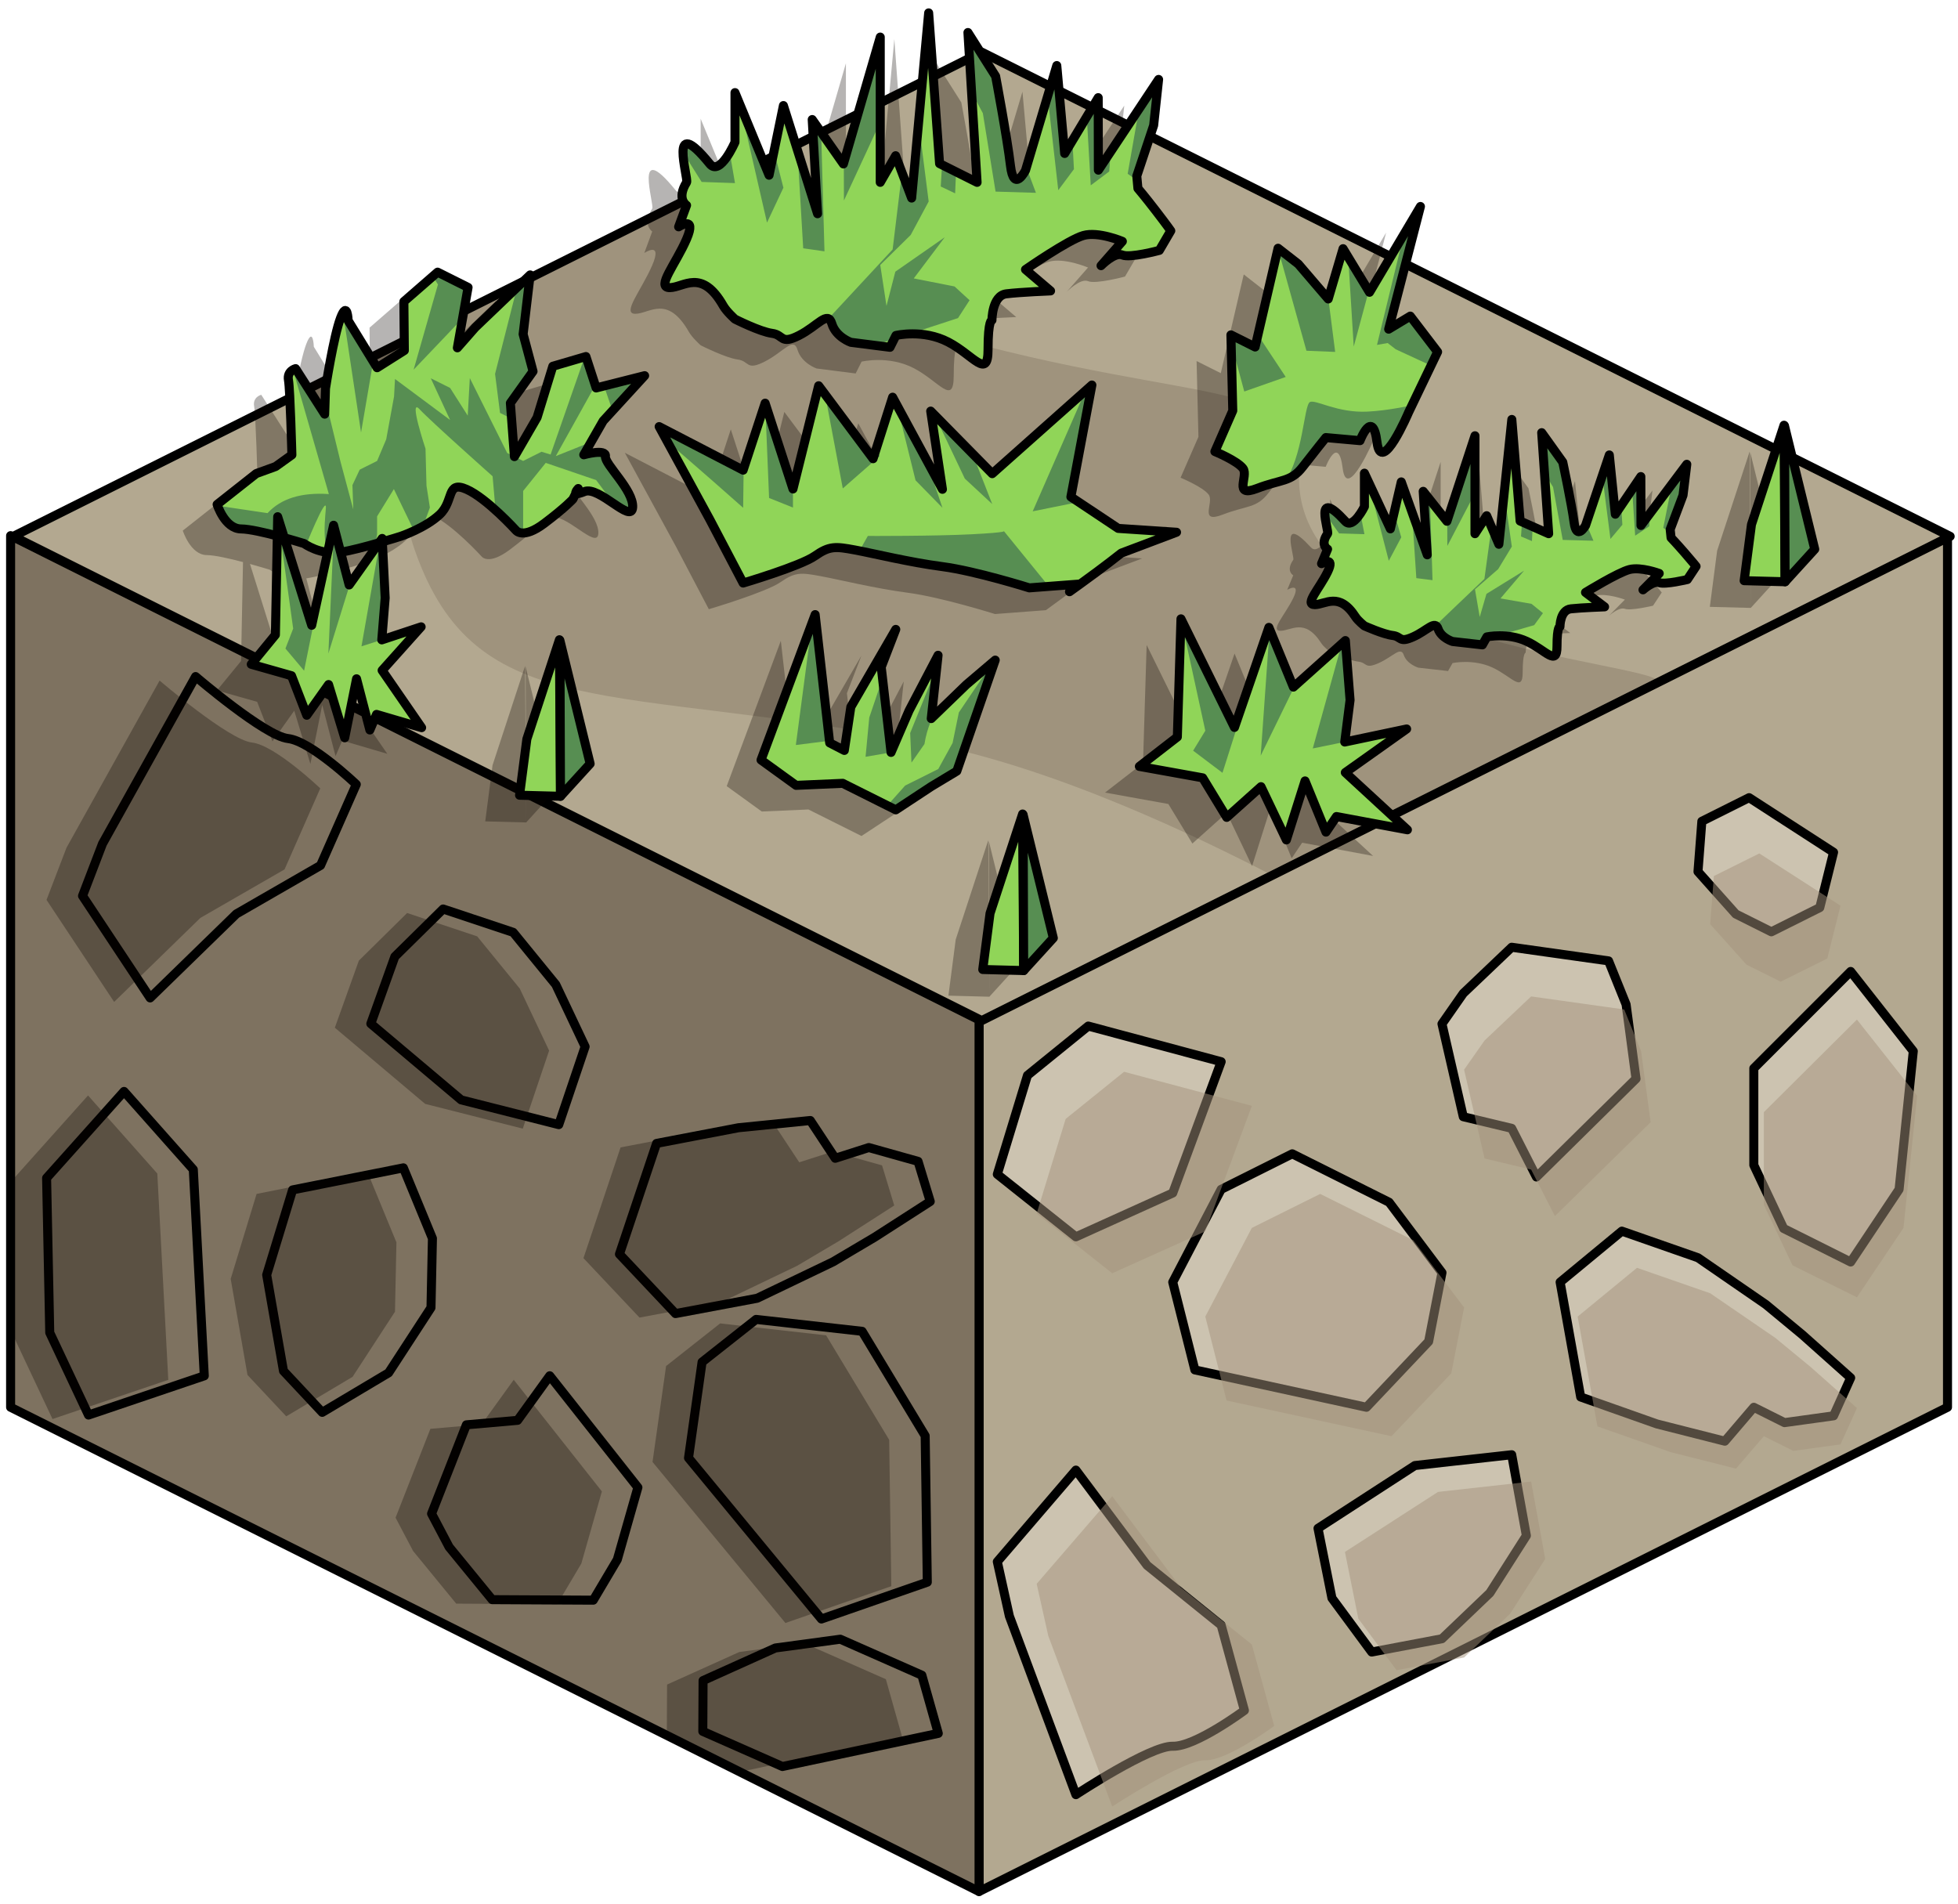 <?xml version="1.0" encoding="UTF-8" standalone="no"?><!DOCTYPE svg PUBLIC "-//W3C//DTD SVG 1.1//EN" "http://www.w3.org/Graphics/SVG/1.1/DTD/svg11.dtd"><svg width="100%" height="100%" viewBox="0 0 217 211" version="1.1" xmlns="http://www.w3.org/2000/svg" xmlns:xlink="http://www.w3.org/1999/xlink" xml:space="preserve" xmlns:serif="http://www.serif.com/" style="fill-rule:evenodd;clip-rule:evenodd;stroke-linecap:round;stroke-linejoin:round;stroke-miterlimit:1.5;"><g id="Dirt_Block13"><g><path d="M215.837,59.362l0,96.599l-107.331,53.665l0,-96.598l107.331,-53.666Z" style="fill:#b3a890;stroke:#000;stroke-width:1px;"/><path d="M205.104,107.662l6.94,8.836l-1.573,15.313l-5.367,8.05l-7.424,-3.712l-3.309,-7.021l0,-10.733l10.733,-10.733" style="fill:#ccc3b0;stroke:#000;stroke-width:1px;"/><path d="M193.849,88.401l9.359,6.054l-1.526,6.129l-5.367,2.683l-3.942,-1.971l-4.19,-4.696l0.429,-5.581l5.237,-2.618Z" style="fill:#ccc3b0;stroke:#000;stroke-width:1px;"/><path d="M162.172,110.088l5.366,-5.11l10.733,1.512l1.945,4.827l1.1,8.238l-11.034,10.884l-2.744,-5.39l-5.366,-1.288l-2.362,-10.291l2.362,-3.382" style="fill:#ccc3b0;stroke:#000;stroke-width:1px;"/><path d="M179.745,136.441l-6.84,5.652l2.278,12.729l8.455,2.989l7.519,1.909l3.214,-3.759l3.402,1.701l5.435,-0.753l1.896,-4.211l-5.366,-4.787l-4.042,-3.346l-7.513,-5.175l-8.438,-2.949Z" style="fill:#ccc3b0;stroke:#000;stroke-width:1px;"/><path d="M143.216,127.872l-7.877,3.939l-5.367,10.282l2.452,9.727l19.014,4.141l6.893,-7.287l1.479,-7.632l-5.86,-7.803l-10.734,-5.367Z" style="fill:#ccc3b0;stroke:#000;stroke-width:1px;"/><path d="M119.239,162.924l-8.709,10.148l1.337,6.036l7.372,19.785c0,0 8.247,-5.443 10.733,-5.366c2.486,0.076 7.943,-3.972 7.943,-3.972l-2.576,-9.445l-8.208,-6.629l-7.892,-10.557Z" style="fill:#ccc3b0;stroke:#000;stroke-width:1px;"/><path d="M167.538,161.22l-10.733,1.199l-10.733,6.958l1.544,7.735l4.409,5.975l7.785,-1.475l5.306,-5.071l4.047,-6.352l-1.625,-8.969" style="fill:#ccc3b0;stroke:#000;stroke-width:1px;"/><path d="M110.53,130.14l8.709,6.93l10.733,-4.854l5.367,-14.553l-14.73,-3.95l-6.736,5.465l-3.343,10.962" style="fill:#ccc3b0;stroke:#000;stroke-width:1px;"/><path d="M123.263,165.824l-8.371,9.702l1.286,5.769l7.085,18.915c0,0 7.928,-5.204 10.317,-5.13c2.39,0.073 7.635,-3.797 7.635,-3.797l-2.476,-9.029l-7.889,-6.338l-7.587,-10.092Zm46.427,-1.629l-10.317,1.146l-10.317,6.652l1.484,7.395l4.238,5.711l7.483,-1.409l5.101,-4.848l3.889,-6.072l-1.561,-8.575Zm11.734,-23.688l-6.576,5.403l2.19,12.169l8.127,2.857l7.228,1.825l3.089,-3.594l3.27,1.626l5.225,-0.719l1.822,-4.026l-5.158,-4.576l-3.885,-3.198l-7.221,-4.948l-8.111,-2.819Zm-35.113,-8.191l-7.572,3.765l-5.159,9.829l2.357,9.299l18.277,3.958l6.626,-6.966l1.421,-7.295l-5.633,-7.46l-10.317,-5.13Zm59.488,-19.321l6.672,8.447l-1.513,14.639l-5.159,7.695l-7.136,-3.548l-3.181,-6.712l0,-10.261l10.317,-10.26Zm-90.907,21.488l3.213,-10.479l6.475,-5.224l14.159,3.776l-5.159,13.913l-10.317,4.64l-8.371,-6.626Zm49.639,-19.169l5.159,-4.885l10.317,1.446l1.869,4.614l1.058,7.876l-10.606,10.404l-2.638,-5.152l-5.159,-1.231l-2.27,-9.838l2.27,-3.234Zm30.45,-20.732l8.996,5.787l-1.467,5.86l-5.158,2.565l-3.79,-1.885l-4.027,-4.489l0.412,-5.335l5.034,-2.503Z" style="fill:#a4937d;fill-opacity:0.5;"/></g><path d="M1.175,59.362l107.331,53.666l0,96.598l-107.331,-53.665l0,-96.599" style="fill:#7e7260;"/><clipPath id="_clip1"><path d="M1.175,59.362l107.331,53.666l0,96.598l-107.331,-53.665l0,-96.599"/></clipPath><g clip-path="url(#_clip1)"><path d="M91.036,179.425l11.734,-4.08l-0.235,-16.221l-6.989,-11.581l-11.749,-1.32l-5.987,4.726l-1.503,10.627l14.729,17.849" style="fill:#7e7260;stroke:#000;stroke-width:1px;"/><path d="M86.714,195.773l17.273,-3.671l-1.819,-6.448l-9.042,-3.989l-7.196,0.973l-8.01,3.61l-0.029,5.632l8.823,3.893Z" style="fill:#7e7260;stroke:#000;stroke-width:1px;"/><path d="M49.773,171.445l4.778,5.837l11.198,0.057l2.666,-4.498l2.281,-7.997l-9.77,-12.374l-3.564,4.939l-5.674,0.498l-3.859,9.848l1.944,3.69" style="fill:#7e7260;stroke:#000;stroke-width:1px;"/><path d="M74.863,145.578l-6.211,-6.587l4.115,-12.273l9.073,-1.736l7.964,-0.802l2.763,4.188l3.721,-1.191l5.457,1.532l1.352,4.444l-6.164,3.963l-4.606,2.727l-8.414,4.037l-9.05,1.698Z" style="fill:#7e7260;stroke:#000;stroke-width:1px;"/><path d="M35.712,156.523l-4.294,-4.586l-1.862,-10.647l2.871,-9.418l12.278,-2.445l3.22,7.814l-0.16,7.686l-4.698,7.216l-7.355,4.38Z" style="fill:#7e7260;stroke:#000;stroke-width:1px;"/><path d="M16.639,110.594l-7.494,-11.309l2.215,-5.782l10.317,-18.523c0,0 7.679,6.584 10.234,6.868c2.556,0.284 7.574,5.082 7.574,5.082l-3.96,8.979l-9.329,5.376l-9.557,9.309Z" style="fill:#7e7260;stroke:#000;stroke-width:1px;"/><path d="M61.928,124.637l-10.819,-2.741l-10.011,-8.444l2.663,-7.435l5.35,-5.277l7.762,2.587l4.722,5.789l3.252,6.875l-2.919,8.646" style="fill:#7e7260;stroke:#000;stroke-width:1px;"/><path d="M5.165,130.552l8.581,-9.593l7.678,8.654l1.217,22.864l-12.832,4.345l-4.296,-9.13l-0.348,-17.14" style="fill:#7e7260;stroke:#000;stroke-width:1px;"/><path d="M82.724,196.216l17.273,-3.67l-1.819,-6.448l-9.042,-3.989l-7.196,0.973l-8.01,3.609l-0.029,5.633l8.823,3.892Zm4.322,-16.347l-14.729,-17.849l1.503,-10.628l5.987,-4.725l11.749,1.32l6.989,11.581l0.236,16.221l-11.735,4.08Zm-41.263,-7.98l-1.944,-3.691l3.859,-9.847l5.674,-0.498l3.564,-4.94l9.77,12.374l-2.281,7.998l-2.666,4.498l-11.198,-0.058l-4.778,-5.836Zm-44.608,-40.894l8.581,-9.593l7.678,8.655l1.217,22.864l-12.832,4.344l-4.296,-9.129l-0.348,-17.141Zm30.547,25.971l-4.294,-4.586l-1.862,-10.647l2.871,-9.418l12.278,-2.445l3.22,7.815l-0.16,7.685l-4.698,7.216l-7.355,4.38Zm39.151,-10.945l-6.21,-6.586l4.114,-12.274l9.073,-1.736l7.964,-0.801l2.764,4.188l3.72,-1.192l5.457,1.532l1.352,4.444l-6.164,3.963l-4.606,2.728l-8.414,4.036l-9.05,1.698Zm-12.935,-20.94l-10.818,-2.742l-10.012,-8.443l2.663,-7.436l5.35,-5.277l7.762,2.587l4.722,5.79l3.252,6.875l-2.919,8.646Zm-45.289,-14.043l-7.494,-11.309l2.215,-5.782l10.317,-18.524c0,0 7.679,6.584 10.234,6.868c2.556,0.284 7.574,5.082 7.574,5.082l-3.96,8.98l-9.329,5.375l-9.557,9.31Z" style="fill:#0a0500;fill-opacity:0.3;"/></g><path d="M1.175,59.362l107.331,53.666l0,96.598l-107.331,-53.665l0,-96.599" style="fill:none;stroke:#000;stroke-width:1px;"/><path d="M216.132,59.442l-107.331,-53.665l-107.331,53.665l107.331,53.666l107.331,-53.666Z" style="fill:#9f937d;"/><clipPath id="_clip2"><path d="M216.132,59.442l-107.331,-53.665l-107.331,53.665l107.331,53.666l107.331,-53.666Z"/></clipPath><g clip-path="url(#_clip2)"><path d="M-10.558,26.553c0,0 25.752,7.572 44.227,16.79c10.717,5.347 10.436,12.284 12.301,17.627c6.806,19.49 22.136,14.676 56.519,21.33c14.621,2.83 30.458,10.551 38.511,14.708c16.652,8.596 35.774,8.946 35.774,8.946l-153.846,33.017l-67.965,-77.833l34.479,-34.585Z" style="fill:#b3a890;"/><path d="M183.933,75.542c-1.62,-2.35 -41.14,-4.125 -39.943,-23.447c0.693,-11.186 -13.275,-6.448 -46.624,-17.141c-3.267,-1.047 -10.017,-7.712 -20.764,-13.078c-26.494,-13.227 -64.207,-12.397 -64.207,-12.397l153.225,-35.789l73.087,90.565l-54.774,11.287Z" style="fill:#b3a890;"/></g><path d="M216.132,59.442l-107.331,-53.665l-107.331,53.665l107.331,53.666l107.331,-53.666Z" style="fill:none;stroke:#000;stroke-width:1px;"/><g><path d="M112.933,106.856l-3.284,3.605l-0.063,-17.267l3.347,13.662Zm-3.405,-13.743l-3.608,11.009l-0.809,6.221l4.538,0.118l-0.121,-17.348Zm31.302,-3.667l-2.066,6.538l-2.815,-5.901l-3.8,3.402l-2.664,-4.383l-7.016,-1.265l4.209,-3.262l0.401,-13.092l5.93,12.033l3.813,-11.087l2.719,6.617l5.758,-5.156l0.521,6.595l-0.591,4.647l6.86,-1.444l-6.797,4.827l6.883,6.345l-7.861,-1.467l-1.164,1.725l-2.32,-5.672Zm-54.292,-18.433l-5.998,16.111l3.886,2.813l5.169,-0.226l5.88,2.94l3.93,-2.587l2.832,-1.705l4.257,-12.303l-3.198,2.719l-3.891,3.763l0.755,-7.017l-3.215,6.135l-1.996,4.629l-1.088,-9.457l1.611,-4.175l-4.98,8.591l-0.72,4.822l-1.624,-0.837l-1.61,-14.216Zm-24.939,16.53l-3.285,3.605l-0.062,-17.268l3.347,13.663Zm-3.405,-13.744l-3.608,11.009l-0.809,6.222l4.537,0.118l-0.12,-17.349Zm1.825,-16.239c0.064,0.088 0.31,0.08 0.944,-0.179c1.641,-0.671 5.24,3.648 5.349,1.74c0.109,-1.909 -3.129,-4.77 -3.017,-5.65c0.113,-0.88 -2.401,-0.171 -2.401,-0.171l2.149,-3.749l4.595,-5.018l-5.372,1.36l-1.134,-3.479l-3.671,1.077l-1.742,5.676l-2.511,4.337l-0.448,-5.935l2.512,-3.516l-1.099,-4.118l0.777,-6.569l-6.087,5.826l-1.978,2.252l1.185,-6.695l-3.375,-1.687l-3.739,3.254l0.052,5.427l-3.02,1.908l-3.208,-5.223c0,0 -0.07,-2.31 -0.839,-0.301c-0.768,2.009 -1.672,7.835 -1.672,7.835l-0.089,2.835l-3.226,-5.045c0,0 -0.975,0.242 -0.789,1.276c0.186,1.034 0.379,8.282 0.379,8.282l-1.8,1.29l-2.149,0.782l-4.337,3.423c0,0 0.849,2.702 2.663,2.714c0.876,0.006 2.531,0.384 4.01,0.773l-0.214,10.964l-2.675,3.262l4.46,1.266l1.693,4.383l2.415,-3.402l1.789,5.901l1.313,-6.539l1.475,5.673l0.74,-1.726l4.996,1.468l-4.375,-6.345l4.321,-4.828l-4.36,1.445l0.375,-4.647l-0.312,-6.216c1.164,-0.339 2.034,-0.616 2.034,-0.616c0,0 2.712,-0.904 4.319,-2.411c1.607,-1.507 0.717,-3.79 2.97,-2.799c2.254,0.991 5.491,4.56 5.491,4.56c0,0 0.759,1.008 3.13,-0.778c2.372,-1.786 3.175,-2.69 3.175,-2.69l0.328,-0.657c-0.1,-0.139 0.261,-0.521 0.261,-0.521l-0.261,0.521Zm99.644,-6.367l-3.107,9.476l-2.63,-3.318l0.45,7.036l-2.881,-8.08l-1.208,5.203l-2.875,-6.17l0,3.704c0,0 -1.254,2.571 -2.126,1.62c-3.613,-3.938 -1.756,1.093 -1.958,1.381c-0.87,1.237 0,1.714 0,1.714l-0.668,1.608c0,0 1.569,-0.935 0.668,0.918c-0.901,1.852 -2.607,3.63 -1.421,3.625c1.185,-0.005 2.695,-1.475 4.521,1.364c0.276,0.429 0.984,0.988 0.984,0.988c0,0 2.106,0.944 3.122,1.062c1.017,0.117 0.687,0.87 2.277,0.157c1.591,-0.714 2.425,-1.892 2.768,-0.882c0.344,1.01 1.607,1.396 1.607,1.396l3.299,0.372l0.499,-0.884c0,0 2.291,-0.488 4.413,0.493c2.121,0.98 3.357,2.833 3.357,0.559c0,-2.273 0.33,-2.192 0.33,-2.192c0,0 -0.002,-1.84 1.212,-1.971c1.214,-0.13 3.731,-0.218 3.731,-0.218l-2.113,-1.596c0,0 3.607,-2.223 4.88,-2.543c1.274,-0.32 3.288,0.438 3.288,0.438l-1.798,1.815c0,0 1.151,-1.041 1.798,-0.796c0.647,0.244 3.118,-0.345 3.118,-0.345l0.966,-1.464c0,0 -0.3,-0.389 -1.251,-1.483c-0.95,-1.095 -1.52,-1.684 -1.52,-1.684l-0.095,-0.926l1.421,-3.782l0.417,-3.433l-5.079,6.778l-0.014,-5.416l-2.828,4.169l-0.666,-6.567l-2.637,7.83c0,0 -0.99,1.74 -1.267,-0.351c-0.277,-2.091 -1.252,-6.68 -1.252,-6.68l-2.337,-3.267l0.773,11.194l-3.164,-1.401l-0.92,-11.26l-1.436,13.834l-1.351,-3.163l-1.297,1.99l0,-10.852Zm-131.959,11.307c1.234,0.341 2.191,0.639 2.191,0.639c0,0 1.081,0.794 2.611,0.984l-1.765,8.074l-3.037,-9.697Zm78.46,-7.107l-6.821,-6.933l1.3,8.667l-5.521,-10.208l-2.166,6.818l-6.032,-8.085l-2.845,11.437l-3.086,-9.506l-2.436,7.421l-9.309,-4.825l5.657,10.375l3.652,6.962c0,0 6.342,-1.878 7.955,-3.004c1.613,-1.126 2.271,-1.062 4.428,-0.661c2.157,0.401 6.031,1.364 9.703,1.846c3.672,0.481 9.628,2.353 9.628,2.353l5.645,-0.428c2.677,-1.925 4.553,-3.424 4.553,-3.424l6.119,-2.311l-6.465,-0.427l-5.243,-3.492l2.327,-12.397l-11.043,9.822Zm-71.271,12.335l-0.947,-3.627c1.148,-0.185 2.861,-0.642 4.263,-1.045l-3.316,4.672Zm159.021,-17.705l-3.608,11.009l-0.81,6.222l4.538,0.118l-0.12,-17.349Zm3.405,13.744l-3.285,3.605l-0.062,-17.268l3.347,13.663Zm-44.825,-25.833l-2.396,1.445l3.522,-13.596l-5.644,9.508l-2.932,-4.831l-1.644,5.572l-3.317,-3.872l-2.242,-1.748l-2.543,10.943l-2.683,-1.343l0.205,8.402l-1.98,4.529c0,0 2.464,1.013 3.112,1.868c0.648,0.854 -1.151,3.263 1.558,2.221c2.709,-1.042 3.738,-0.682 5.063,-2.391c1.324,-1.71 2.564,-3.245 2.564,-3.245l3.787,0.34c0,0 1.409,-3.655 1.883,0.169c0.474,3.823 3.505,-3.318 3.505,-3.318l3.21,-6.687l-3.028,-3.966Zm-58.742,-30.923l-4.084,14.058l-3.456,-4.922l0.592,10.437l-3.785,-11.987l-1.589,7.719l-3.778,-9.153l0,5.495c0,0 -1.647,3.814 -2.793,2.403c-4.748,-5.841 -2.307,1.622 -2.574,2.05c-1.143,1.834 0,2.542 0,2.542l-0.878,2.385c0,0 2.063,-1.386 0.878,1.362c-1.184,2.747 -3.425,5.385 -1.867,5.377c1.558,-0.007 3.542,-2.188 5.941,2.024c0.363,0.637 1.293,1.466 1.293,1.466c0,0 2.767,1.401 4.103,1.575c1.336,0.174 0.903,1.291 2.993,0.233c2.09,-1.058 3.186,-2.807 3.637,-1.308c0.452,1.499 2.112,2.071 2.112,2.071l4.335,0.552l0.656,-1.312c0,0 3.01,-0.723 5.798,0.732c2.788,1.454 4.412,4.202 4.412,0.83c0,-3.373 0.434,-3.253 0.434,-3.253c0,0 -0.003,-2.73 1.592,-2.924c1.596,-0.193 4.903,-0.324 4.903,-0.324l-2.776,-2.367c0,0 4.739,-3.297 6.413,-3.772c1.674,-0.475 4.321,0.649 4.321,0.649l-2.363,2.692c0,0 1.512,-1.543 2.363,-1.181c0.85,0.363 4.097,-0.511 4.097,-0.511l1.269,-2.172c0,0 -0.394,-0.576 -1.643,-2.2c-1.249,-1.623 -1.999,-2.498 -1.999,-2.498l-0.125,-1.374l1.869,-5.61l0.548,-5.093l-6.675,10.055l-0.018,-8.035l-3.717,6.185l-0.874,-9.742l-3.466,11.616c0,0 -1.301,2.581 -1.666,-0.521c-0.364,-3.101 -1.645,-9.91 -1.645,-9.91l-3.07,-4.847l1.015,16.608l-4.158,-2.079l-1.209,-16.704l-1.887,20.522l-1.775,-4.693l-1.704,2.954l0,-16.1Z" style="fill:#0a0500;fill-opacity:0.3;"/><g id="GrassBlank02"><path d="M144.634,86.546l-2.066,6.539l-2.815,-5.901l-3.8,3.402l-2.664,-4.383l-7.016,-1.266l4.209,-3.262l0.401,-13.091l5.93,12.032l3.813,-11.087l2.719,6.618l5.758,-5.157l0.521,6.596l-0.591,4.647l6.86,-1.445l-6.797,4.828l6.883,6.345l-7.861,-1.468l-1.164,1.726l-2.32,-5.673" style="fill:#578e52;"/><clipPath id="_clip3"><path d="M144.634,86.546l-2.066,6.539l-2.815,-5.901l-3.8,3.402l-2.664,-4.383l-7.016,-1.266l4.209,-3.262l0.401,-13.091l5.93,12.032l3.813,-11.087l2.719,6.618l5.758,-5.157l0.521,6.596l-0.591,4.647l6.86,-1.445l-6.797,4.828l6.883,6.345l-7.861,-1.468l-1.164,1.726l-2.32,-5.673"/></clipPath><g clip-path="url(#_clip3)"><path d="M130.883,68.584l2.699,12.399l-1.35,2.21l3.253,2.455l1.521,-4.788l-2.062,-7.098l4.549,-5.153l1.333,-0.518l-1.105,15.654l3.789,-7.761l1.429,-5.437l3.991,0l-3.438,12.4l5.543,-1.13l4.051,-5.412l3.386,1.693l-2.728,3.069l0.375,14.207l-8.38,-2.553l-2.984,3.509l-2.794,-1.9l-0.959,-2.23l-8.458,-1.138l-7.506,-6.293l4.308,-12.749l1.537,-3.436" style="fill:#90d558;"/></g><path d="M144.634,86.546l-2.066,6.539l-2.815,-5.901l-3.8,3.402l-2.664,-4.383l-7.016,-1.266l4.209,-3.262l0.401,-13.091l5.93,12.032l3.813,-11.087l2.719,6.618l5.758,-5.157l0.521,6.596l-0.591,4.647l6.86,-1.445l-6.797,4.828l6.883,6.345l-7.861,-1.468l-1.164,1.726l-2.32,-5.673" style="fill:none;stroke:#000;stroke-width:1px;"/><path d="M156.298,35.034l-2.396,1.446l3.522,-13.597l-5.644,9.509l-2.932,-4.832l-1.644,5.573l-3.317,-3.873l-2.242,-1.748l-2.543,10.944l-2.683,-1.343l0.205,8.401l-1.98,4.529c0,0 2.464,1.014 3.112,1.868c0.648,0.855 -1.151,3.263 1.558,2.221c2.709,-1.041 3.738,-0.681 5.063,-2.391c1.324,-1.709 2.564,-3.245 2.564,-3.245l3.787,0.34c0,0 1.408,-3.654 1.883,0.169c0.474,3.823 3.505,-3.317 3.505,-3.317l3.21,-6.688l-3.028,-3.966Z" style="fill:#578e52;"/><clipPath id="_clip4"><path d="M156.298,35.034l-2.396,1.446l3.522,-13.597l-5.644,9.509l-2.932,-4.832l-1.644,5.573l-3.317,-3.873l-2.242,-1.748l-2.543,10.944l-2.683,-1.343l0.205,8.401l-1.98,4.529c0,0 2.464,1.014 3.112,1.868c0.648,0.855 -1.151,3.263 1.558,2.221c2.709,-1.041 3.738,-0.681 5.063,-2.391c1.324,-1.709 2.564,-3.245 2.564,-3.245l3.787,0.34c0,0 1.408,-3.654 1.883,0.169c0.474,3.823 3.505,-3.317 3.505,-3.317l3.21,-6.688l-3.028,-3.966Z"/></clipPath><g clip-path="url(#_clip4)"><path d="M135.586,34.836l2.315,8.553l4.592,-1.613l-4.449,-6.719l3.344,-8.384l3.401,12.198l3.185,0.13l-0.768,-5.994l2.002,-7.891l0.822,13.298l1.759,-6.524l1.411,-3.662l3.319,-6.103l-3.91,16.099l1.182,-0.207l0.887,0.69l3.573,1.653l3.529,3.147c0,0 -5.697,1.884 -10.226,2.111c-3.358,0.167 -5.756,-1.38 -6.379,-1.062c-0.677,0.346 -0.747,6.145 -2.883,8.954c-2.478,3.26 -7.01,3.564 -7.01,3.564l-2.01,-9.805l2.314,-12.433" style="fill:#90d558;"/></g><path d="M156.298,35.034l-2.396,1.446l3.522,-13.597l-5.644,9.509l-2.932,-4.832l-1.644,5.573l-3.317,-3.873l-2.242,-1.748l-2.543,10.944l-2.683,-1.343l0.205,8.401l-1.98,4.529c0,0 2.464,1.014 3.112,1.868c0.648,0.855 -1.151,3.263 1.558,2.221c2.709,-1.041 3.738,-0.681 5.063,-2.391c1.324,-1.709 2.564,-3.245 2.564,-3.245l3.787,0.34c0,0 1.408,-3.654 1.883,0.169c0.474,3.823 3.505,-3.317 3.505,-3.317l3.21,-6.688l-3.028,-3.966Z" style="fill:none;stroke:#000;stroke-width:1px;"/><g><path d="M113.332,90.213l-3.608,11.009l-0.809,6.222l4.538,0.118l-0.121,-17.349Z" style="fill:#90d558;stroke:#000;stroke-width:1px;"/><path d="M116.737,103.957l-3.284,3.605l-0.063,-17.268l3.347,13.663Z" style="fill:#578e52;stroke:#000;stroke-width:1px;"/></g><g><path d="M197.718,47.124l-3.608,11.009l-0.81,6.221l4.538,0.118l-0.12,-17.348Z" style="fill:#90d558;stroke:#000;stroke-width:1px;"/><path d="M201.123,60.867l-3.285,3.605l-0.062,-17.267l3.347,13.662Z" style="fill:#578e52;stroke:#000;stroke-width:1px;"/></g><g><path d="M61.998,70.9l-3.608,11.009l-0.809,6.221l4.537,0.118l-0.12,-17.348Z" style="fill:#90d558;stroke:#000;stroke-width:1px;"/><path d="M65.403,84.643l-3.285,3.605l-0.062,-17.267l3.347,13.662Z" style="fill:#578e52;stroke:#000;stroke-width:1px;"/></g><path d="M90.342,68.113l-5.998,16.112l3.886,2.813l5.169,-0.226l5.88,2.94l3.93,-2.587l2.832,-1.706l4.257,-12.302l-3.198,2.718l-3.891,3.763l0.755,-7.017l-3.215,6.135l-1.996,4.63l-1.088,-9.457l1.611,-4.175l-4.98,8.591l-0.72,4.821l-1.624,-0.837l-1.61,-14.216Z" style="fill:#578e52;"/><clipPath id="_clip5"><path d="M90.342,68.113l-5.998,16.112l3.886,2.813l5.169,-0.226l5.88,2.94l3.93,-2.587l2.832,-1.706l4.257,-12.302l-3.198,2.718l-3.891,3.763l0.755,-7.017l-3.215,6.135l-1.996,4.63l-1.088,-9.457l1.611,-4.175l-4.98,8.591l-0.72,4.821l-1.624,-0.837l-1.61,-14.216Z"/></clipPath><g clip-path="url(#_clip5)"><path d="M90.416,65.847l-2.215,16.72l4.386,-0.555l1.709,-12.781l5.427,0.299l-3.384,9.991l-0.411,4.351l2.825,-0.486l1.57,-8.128l3.97,-2.472l-3.42,8.452l0.142,3.279l1.44,-2.056c0.255,-1.668 0.94,-3.372 2.055,-5.11l6.623,-5.602l-4.866,7.207l-0.694,3.383l-1.588,2.888l-3.67,1.834l-1.562,1.75c0,0 -2.531,2.881 -3.825,2.999c-1.293,0.117 -7.056,-0.059 -8.408,-0.588c-1.353,-0.529 -6.612,-3.888 -6.612,-3.888l3.185,-11.778l7.323,-9.709Z" style="fill:#90d558;"/></g><path d="M90.342,68.113l-5.998,16.112l3.886,2.813l5.169,-0.226l5.88,2.94l3.93,-2.587l2.832,-1.706l4.257,-12.302l-3.198,2.718l-3.891,3.763l0.755,-7.017l-3.215,6.135l-1.996,4.63l-1.088,-9.457l1.611,-4.175l-4.98,8.591l-0.72,4.821l-1.624,-0.837l-1.61,-14.216Z" style="fill:none;stroke:#000;stroke-width:1px;"/><path d="M97.556,4.111l-4.084,14.058l-3.456,-4.921l0.592,10.437l-3.785,-11.987l-1.589,7.719l-3.778,-9.154l0,5.496c0,0 -1.647,3.813 -2.793,2.403c-4.748,-5.842 -2.307,1.622 -2.574,2.049c-1.143,1.835 0,2.542 0,2.542l-0.878,2.386c0,0 2.063,-1.387 0.878,1.361c-1.184,2.748 -3.425,5.385 -1.867,5.378c1.557,-0.007 3.542,-2.188 5.941,2.024c0.363,0.637 1.293,1.466 1.293,1.466c0,0 2.767,1.4 4.103,1.574c1.336,0.174 0.903,1.292 2.993,0.233c2.09,-1.058 3.186,-2.806 3.637,-1.308c0.452,1.499 2.112,2.071 2.112,2.071l4.335,0.552l0.656,-1.311c0,0 3.01,-0.723 5.798,0.731c2.788,1.455 4.412,4.202 4.412,0.83c0,-3.372 0.434,-3.253 0.434,-3.253c0,0 -0.003,-2.73 1.592,-2.923c1.596,-0.194 4.903,-0.324 4.903,-0.324l-2.776,-2.368c0,0 4.739,-3.297 6.413,-3.771c1.674,-0.475 4.32,0.649 4.32,0.649l-2.362,2.692c0,0 1.512,-1.544 2.362,-1.181c0.851,0.362 4.098,-0.512 4.098,-0.512l1.269,-2.171c0,0 -0.394,-0.577 -1.643,-2.2c-1.249,-1.624 -1.999,-2.498 -1.999,-2.498l-0.125,-1.374l1.869,-5.611l0.548,-5.092l-6.675,10.054l-0.018,-8.034l-3.717,6.185l-0.874,-9.742l-3.466,11.615c0,0 -1.302,2.581 -1.666,-0.52c-0.364,-3.102 -1.645,-9.911 -1.645,-9.911l-3.07,-4.846l1.015,16.607l-4.158,-2.079l-1.209,-16.704l-1.887,20.523l-1.775,-4.693l-1.704,2.953l0,-16.1Z" style="fill:#578e52;"/><clipPath id="_clip6"><path d="M97.556,4.111l-4.084,14.058l-3.456,-4.921l0.592,10.437l-3.785,-11.987l-1.589,7.719l-3.778,-9.154l0,5.496c0,0 -1.647,3.813 -2.793,2.403c-4.748,-5.842 -2.307,1.622 -2.574,2.049c-1.143,1.835 0,2.542 0,2.542l-0.878,2.386c0,0 2.063,-1.387 0.878,1.361c-1.184,2.748 -3.425,5.385 -1.867,5.378c1.557,-0.007 3.542,-2.188 5.941,2.024c0.363,0.637 1.293,1.466 1.293,1.466c0,0 2.767,1.4 4.103,1.574c1.336,0.174 0.903,1.292 2.993,0.233c2.09,-1.058 3.186,-2.806 3.637,-1.308c0.452,1.499 2.112,2.071 2.112,2.071l4.335,0.552l0.656,-1.311c0,0 3.01,-0.723 5.798,0.731c2.788,1.455 4.412,4.202 4.412,0.83c0,-3.372 0.434,-3.253 0.434,-3.253c0,0 -0.003,-2.73 1.592,-2.923c1.596,-0.194 4.903,-0.324 4.903,-0.324l-2.776,-2.368c0,0 4.739,-3.297 6.413,-3.771c1.674,-0.475 4.32,0.649 4.32,0.649l-2.362,2.692c0,0 1.512,-1.544 2.362,-1.181c0.851,0.362 4.098,-0.512 4.098,-0.512l1.269,-2.171c0,0 -0.394,-0.577 -1.643,-2.2c-1.249,-1.624 -1.999,-2.498 -1.999,-2.498l-0.125,-1.374l1.869,-5.611l0.548,-5.092l-6.675,10.054l-0.018,-8.034l-3.717,6.185l-0.874,-9.742l-3.466,11.615c0,0 -1.302,2.581 -1.666,-0.52c-0.364,-3.102 -1.645,-9.911 -1.645,-9.911l-3.07,-4.846l1.015,16.607l-4.158,-2.079l-1.209,-16.704l-1.887,20.523l-1.775,-4.693l-1.704,2.953l0,-16.1Z"/></clipPath><g clip-path="url(#_clip6)"><path d="M73.646,13.623l4.116,6.541l3.694,0.128l-1.776,-10.36l1.776,-0.703l3.549,15.44l1.818,-3.866l-2.411,-9.4l3.58,-1.34l1.025,17.455l2.358,0.336l-0.423,-15.074l2.541,-2.848l0.038,12.291l8.211,-17.726l-2.814,23.149l-12.105,13.045l-14.931,-7.648l1.754,-19.42Z" style="fill:#90d558;"/><path d="M106.432,7.877l2.494,4.668l1.411,8.69l4.473,0.135l-1.155,-3.069l-1.339,-9.145l3.325,-2.558l1.645,14.481l1.736,-2.331l-0.506,-9.523l1.765,0.882l0.604,10.432l2.046,-1.535l0.907,-11.934l2.802,2.726l-1.663,9.464l2.794,1.943l8.514,6.476c0,0 -11.061,5.503 -12.559,6.28c-1.498,0.776 -8.852,7.427 -8.852,7.427l-13.173,2.364l-4.145,-5.689l8.618,-2.808l1.282,-1.981l-1.669,-1.526l-4.516,-0.891l3.435,-4.561l-5.479,3.814l-0.98,3.796l-0.691,-4.54l3.377,-3.326l1.989,-3.709l-1.669,-13.109l-0.463,-8.858l2.693,0.785l1.25,11.92l-0.475,7.6l1.596,0.761l0.578,-13.551Z" style="fill:#90d558;"/></g><path d="M97.556,4.111l-4.084,14.058l-3.456,-4.921l0.592,10.437l-3.785,-11.987l-1.589,7.719l-3.778,-9.154l0,5.496c0,0 -1.647,3.813 -2.793,2.403c-4.748,-5.842 -2.307,1.622 -2.574,2.049c-1.143,1.835 0,2.542 0,2.542l-0.878,2.386c0,0 2.063,-1.387 0.878,1.361c-1.184,2.748 -3.425,5.385 -1.867,5.378c1.557,-0.007 3.542,-2.188 5.941,2.024c0.363,0.637 1.293,1.466 1.293,1.466c0,0 2.767,1.4 4.103,1.574c1.336,0.174 0.903,1.292 2.993,0.233c2.09,-1.058 3.186,-2.806 3.637,-1.308c0.452,1.499 2.112,2.071 2.112,2.071l4.335,0.552l0.656,-1.311c0,0 3.01,-0.723 5.798,0.731c2.788,1.455 4.412,4.202 4.412,0.83c0,-3.372 0.434,-3.253 0.434,-3.253c0,0 -0.003,-2.73 1.592,-2.923c1.596,-0.194 4.903,-0.324 4.903,-0.324l-2.776,-2.368c0,0 4.739,-3.297 6.413,-3.771c1.674,-0.475 4.32,0.649 4.32,0.649l-2.362,2.692c0,0 1.512,-1.544 2.362,-1.181c0.851,0.362 4.098,-0.512 4.098,-0.512l1.269,-2.171c0,0 -0.394,-0.577 -1.643,-2.2c-1.249,-1.624 -1.999,-2.498 -1.999,-2.498l-0.125,-1.374l1.869,-5.611l0.548,-5.092l-6.675,10.054l-0.018,-8.034l-3.717,6.185l-0.874,-9.742l-3.466,11.615c0,0 -1.302,2.581 -1.666,-0.52c-0.364,-3.102 -1.645,-9.911 -1.645,-9.911l-3.07,-4.846l1.015,16.607l-4.158,-2.079l-1.209,-16.704l-1.887,20.523l-1.775,-4.693l-1.704,2.953l0,-16.1Z" style="fill:none;stroke:#000;stroke-width:1px;"/><path d="M163.467,48.293l-3.107,9.477l-2.63,-3.318l0.45,7.035l-2.881,-8.08l-1.208,5.203l-2.875,-6.17l0,3.705c0,0 -1.254,2.57 -2.126,1.62c-3.613,-3.938 -1.756,1.093 -1.958,1.381c-0.87,1.237 0,1.713 0,1.713l-0.668,1.608c0,0 1.569,-0.934 0.668,0.918c-0.901,1.852 -2.607,3.63 -1.421,3.625c1.185,-0.005 2.695,-1.475 4.521,1.364c0.276,0.43 0.984,0.989 0.984,0.989c0,0 2.105,0.944 3.122,1.061c1.017,0.117 0.687,0.87 2.277,0.157c1.591,-0.713 2.425,-1.892 2.768,-0.882c0.344,1.011 1.607,1.396 1.607,1.396l3.299,0.372l0.499,-0.884c0,0 2.291,-0.487 4.413,0.493c2.121,0.981 3.357,2.833 3.357,0.56c0,-2.273 0.33,-2.193 0.33,-2.193c0,0 -0.002,-1.84 1.212,-1.97c1.214,-0.131 3.73,-0.219 3.73,-0.219l-2.112,-1.596c0,0 3.607,-2.222 4.88,-2.542c1.274,-0.32 3.288,0.437 3.288,0.437l-1.798,1.815c0,0 1.151,-1.04 1.798,-0.796c0.647,0.244 3.118,-0.345 3.118,-0.345l0.966,-1.464c0,0 -0.3,-0.388 -1.251,-1.483c-0.95,-1.094 -1.52,-1.683 -1.52,-1.683l-0.096,-0.927l1.422,-3.782l0.417,-3.432l-5.079,6.777l-0.014,-5.416l-2.828,4.17l-0.666,-6.567l-2.637,7.829c0,0 -0.99,1.74 -1.267,-0.35c-0.278,-2.091 -1.253,-6.681 -1.253,-6.681l-2.336,-3.267l0.773,11.195l-3.164,-1.402l-0.92,-11.259l-1.436,13.834l-1.351,-3.164l-1.297,1.991l0,-10.853Z" style="fill:#578e52;"/><clipPath id="_clip7"><path d="M163.467,48.293l-3.107,9.477l-2.63,-3.318l0.45,7.035l-2.881,-8.08l-1.208,5.203l-2.875,-6.17l0,3.705c0,0 -1.254,2.57 -2.126,1.62c-3.613,-3.938 -1.756,1.093 -1.958,1.381c-0.87,1.237 0,1.713 0,1.713l-0.668,1.608c0,0 1.569,-0.934 0.668,0.918c-0.901,1.852 -2.607,3.63 -1.421,3.625c1.185,-0.005 2.695,-1.475 4.521,1.364c0.276,0.43 0.984,0.989 0.984,0.989c0,0 2.105,0.944 3.122,1.061c1.017,0.117 0.687,0.87 2.277,0.157c1.591,-0.713 2.425,-1.892 2.768,-0.882c0.344,1.011 1.607,1.396 1.607,1.396l3.299,0.372l0.499,-0.884c0,0 2.291,-0.487 4.413,0.493c2.121,0.981 3.357,2.833 3.357,0.56c0,-2.273 0.33,-2.193 0.33,-2.193c0,0 -0.002,-1.84 1.212,-1.97c1.214,-0.131 3.73,-0.219 3.73,-0.219l-2.112,-1.596c0,0 3.607,-2.222 4.88,-2.542c1.274,-0.32 3.288,0.437 3.288,0.437l-1.798,1.815c0,0 1.151,-1.04 1.798,-0.796c0.647,0.244 3.118,-0.345 3.118,-0.345l0.966,-1.464c0,0 -0.3,-0.388 -1.251,-1.483c-0.95,-1.094 -1.52,-1.683 -1.52,-1.683l-0.096,-0.927l1.422,-3.782l0.417,-3.432l-5.079,6.777l-0.014,-5.416l-2.828,4.17l-0.666,-6.567l-2.637,7.829c0,0 -0.99,1.74 -1.267,-0.35c-0.278,-2.091 -1.253,-6.681 -1.253,-6.681l-2.336,-3.267l0.773,11.195l-3.164,-1.402l-0.92,-11.259l-1.436,13.834l-1.351,-3.164l-1.297,1.991l0,-10.853Z"/></clipPath><g clip-path="url(#_clip7)"><path d="M145.273,54.705l3.131,4.409l2.812,0.086l-1.352,-6.983l1.352,-0.474l2.701,10.408l1.382,-2.606l-1.834,-6.337l2.724,-0.903l0.78,11.766l1.794,0.226l-0.321,-10.161l1.933,-1.919l0.03,8.285l6.248,-11.949l-2.141,15.604l-9.213,8.794l-11.362,-5.155l1.336,-13.091Z" style="fill:#90d558;"/><path d="M170.222,50.832l1.898,3.147l1.073,5.857l3.404,0.091l-0.879,-2.069l-1.019,-6.164l2.53,-1.724l1.252,9.761l1.321,-1.571l-0.385,-6.42l1.343,0.595l0.46,7.032l1.557,-1.035l0.69,-8.044l2.132,1.837l-1.265,6.38l2.126,1.309l6.479,4.366c0,0 -8.417,3.709 -9.557,4.233c-1.14,0.523 -6.737,5.006 -6.737,5.006l-10.023,1.594l-3.155,-3.835l6.558,-1.893l0.976,-1.335l-1.27,-1.029l-3.437,-0.6l2.614,-3.075l-4.169,2.571l-0.746,2.559l-0.526,-3.061l2.57,-2.241l1.514,-2.5l-1.271,-8.837l-0.352,-5.971l2.05,0.529l0.951,8.035l-0.361,5.123l1.214,0.513l0.44,-9.134Z" style="fill:#90d558;"/></g><path d="M163.467,48.293l-3.107,9.477l-2.63,-3.318l0.45,7.035l-2.881,-8.08l-1.208,5.203l-2.875,-6.17l0,3.705c0,0 -1.254,2.57 -2.126,1.62c-3.613,-3.938 -1.756,1.093 -1.958,1.381c-0.87,1.237 0,1.713 0,1.713l-0.668,1.608c0,0 1.569,-0.934 0.668,0.918c-0.901,1.852 -2.607,3.63 -1.421,3.625c1.185,-0.005 2.695,-1.475 4.521,1.364c0.276,0.43 0.984,0.989 0.984,0.989c0,0 2.105,0.944 3.122,1.061c1.017,0.117 0.687,0.87 2.277,0.157c1.591,-0.713 2.425,-1.892 2.768,-0.882c0.344,1.011 1.607,1.396 1.607,1.396l3.299,0.372l0.499,-0.884c0,0 2.291,-0.487 4.413,0.493c2.121,0.981 3.357,2.833 3.357,0.56c0,-2.273 0.33,-2.193 0.33,-2.193c0,0 -0.002,-1.84 1.212,-1.97c1.214,-0.131 3.73,-0.219 3.73,-0.219l-2.112,-1.596c0,0 3.607,-2.222 4.88,-2.542c1.274,-0.32 3.288,0.437 3.288,0.437l-1.798,1.815c0,0 1.151,-1.04 1.798,-0.796c0.647,0.244 3.118,-0.345 3.118,-0.345l0.966,-1.464c0,0 -0.3,-0.388 -1.251,-1.483c-0.95,-1.094 -1.52,-1.683 -1.52,-1.683l-0.096,-0.927l1.422,-3.782l0.417,-3.432l-5.079,6.777l-0.014,-5.416l-2.828,4.17l-0.666,-6.567l-2.637,7.829c0,0 -0.99,1.74 -1.267,-0.35c-0.278,-2.091 -1.253,-6.681 -1.253,-6.681l-2.336,-3.267l0.773,11.195l-3.164,-1.402l-0.92,-11.259l-1.436,13.834l-1.351,-3.164l-1.297,1.991l0,-10.853Z" style="fill:none;stroke:#000;stroke-width:1px;"/><path d="M57.977,37.035l0.777,-6.569l-6.087,5.826l-1.978,2.253l1.185,-6.695l-3.375,-1.688l-3.739,3.255l0.052,5.426l-3.02,1.909l-3.208,-5.224c0,0 -0.07,-2.31 -0.839,-0.301c-0.768,2.009 -1.672,7.835 -1.672,7.835l-0.089,2.836l-3.226,-5.046c0,0 -0.975,0.243 -0.789,1.277c0.186,1.034 0.379,8.282 0.379,8.282l-1.8,1.29l-2.149,0.782l-4.337,3.422c0,0 0.849,2.703 2.663,2.715c1.814,0.012 6.974,1.619 6.974,1.619c0,0 1.801,1.324 4.046,0.963c2.245,-0.36 6.665,-1.767 6.665,-1.767c0,0 2.712,-0.904 4.319,-2.41c1.607,-1.507 0.717,-3.791 2.97,-2.8c2.254,0.992 5.491,4.561 5.491,4.561c0,0 0.759,1.008 3.13,-0.779c2.372,-1.786 3.175,-2.69 3.175,-2.69l0.589,-1.177c0,0 -0.959,1.013 0.683,0.341c1.641,-0.671 5.24,3.649 5.349,1.74c0.109,-1.908 -3.129,-4.77 -3.017,-5.649c0.113,-0.88 -2.401,-0.171 -2.401,-0.171l2.149,-3.75l4.595,-5.017l-5.372,1.36l-1.134,-3.48l-3.671,1.077l-1.742,5.676l-2.511,4.337l-0.448,-5.935l2.511,-3.515l-1.098,-4.119Z" style="fill:#578e52;"/><clipPath id="_clip8"><path d="M57.977,37.035l0.777,-6.569l-6.087,5.826l-1.978,2.253l1.185,-6.695l-3.375,-1.688l-3.739,3.255l0.052,5.426l-3.02,1.909l-3.208,-5.224c0,0 -0.07,-2.31 -0.839,-0.301c-0.768,2.009 -1.672,7.835 -1.672,7.835l-0.089,2.836l-3.226,-5.046c0,0 -0.975,0.243 -0.789,1.277c0.186,1.034 0.379,8.282 0.379,8.282l-1.8,1.29l-2.149,0.782l-4.337,3.422c0,0 0.849,2.703 2.663,2.715c1.814,0.012 6.974,1.619 6.974,1.619c0,0 1.801,1.324 4.046,0.963c2.245,-0.36 6.665,-1.767 6.665,-1.767c0,0 2.712,-0.904 4.319,-2.41c1.607,-1.507 0.717,-3.791 2.97,-2.8c2.254,0.992 5.491,4.561 5.491,4.561c0,0 0.759,1.008 3.13,-0.779c2.372,-1.786 3.175,-2.69 3.175,-2.69l0.589,-1.177c0,0 -0.959,1.013 0.683,0.341c1.641,-0.671 5.24,3.649 5.349,1.74c0.109,-1.908 -3.129,-4.77 -3.017,-5.649c0.113,-0.88 -2.401,-0.171 -2.401,-0.171l2.149,-3.75l4.595,-5.017l-5.372,1.36l-1.134,-3.48l-3.671,1.077l-1.742,5.676l-2.511,4.337l-0.448,-5.935l2.511,-3.515l-1.098,-4.119Z"/></clipPath><g clip-path="url(#_clip8)"><path d="M32.119,39.737l4.327,15.019c-3.04,-0.207 -5.308,0.493 -6.793,2.112l-5.792,-0.862l1.745,5.338l8.093,-0.402c0,0 2.556,-6.392 2.414,-4.602c-0.141,1.79 -0.613,5.406 1.632,7.314c2.245,1.909 4.542,0.75 4.047,-0.429c-0.496,-1.178 0,-4.046 0,-4.046l0,-1.953l1.86,-3.023l2.186,4.529l0,2.47l1.803,-4.948l-0.375,-2.43l-0.109,-4.101c0,0 -1.912,-5.72 -0.672,-4.383c1.24,1.338 8.107,7.439 8.107,7.439l0.429,4.922l2.956,4.647l0,-7.935l2.505,-3.114l5.588,1.909l4.959,6.629l1.01,-1.719l-1.923,-6.116l-3.564,-10.354l-4.955,8.901l-1.581,-0.482l-2.039,1.019l-1.768,-0.884l-4.142,-8.3l-0.23,4.162l-1.953,-3.07l-2.142,-1.071l2.142,4.622l-6.108,-4.544l-0.104,1.933l-0.869,4.753l-1.011,2.399l-1.928,0.964l-0.806,1.716l0.094,2.687l-1.407,-5.254l-1.718,-7.041l-1.26,-3.306l2.978,-7.974l2.268,15.051l1.779,-10.392l1.011,-4.419l3.794,-4.666l1.94,3.076l-2.699,9.443l7.371,-7.732l2.049,-2.231l2.719,-1.808l-3.112,12.238l0.551,4.322l2.561,1.28l0,-2.411l4.046,-6.796l2.761,1.757l-3.764,10.783l0.577,0.176l19.861,-7.954l-17.918,29.988l-44.628,-1.964l-1.398,-12.489l14.605,-18.393Z" style="fill:#90d558;"/></g><path d="M57.977,37.035l0.777,-6.569l-6.087,5.826l-1.978,2.253l1.185,-6.695l-3.375,-1.688l-3.739,3.255l0.052,5.426l-3.02,1.909l-3.208,-5.224c0,0 -0.07,-2.31 -0.839,-0.301c-0.768,2.009 -1.672,7.835 -1.672,7.835l-0.089,2.836l-3.226,-5.046c0,0 -0.975,0.243 -0.789,1.277c0.186,1.034 0.379,8.282 0.379,8.282l-1.8,1.29l-2.149,0.782l-4.337,3.422c0,0 0.849,2.703 2.663,2.715c1.814,0.012 6.974,1.619 6.974,1.619c0,0 1.801,1.324 4.046,0.963c2.245,-0.36 6.665,-1.767 6.665,-1.767c0,0 2.712,-0.904 4.319,-2.41c1.607,-1.507 0.717,-3.791 2.97,-2.8c2.254,0.992 5.491,4.561 5.491,4.561c0,0 0.759,1.008 3.13,-0.779c2.372,-1.786 3.175,-2.69 3.175,-2.69l0.589,-1.177c0,0 -0.959,1.013 0.683,0.341c1.641,-0.671 5.24,3.649 5.349,1.74c0.109,-1.908 -3.129,-4.77 -3.017,-5.649c0.113,-0.88 -2.401,-0.171 -2.401,-0.171l2.149,-3.75l4.595,-5.017l-5.372,1.36l-1.134,-3.48l-3.671,1.077l-1.742,5.676l-2.511,4.337l-0.448,-5.935l2.511,-3.515l-1.098,-4.119Z" style="fill:none;stroke:#000;stroke-width:1px;"/><path d="M118.683,55.069l2.328,-12.397l-11.043,9.822l-6.821,-6.933l1.3,8.666l-5.521,-10.207l-2.166,6.817l-6.032,-8.084l-2.845,11.437l-3.086,-9.507l-2.436,7.421l-9.309,-4.825l5.657,10.376l3.652,6.961c0,0 6.342,-1.878 7.955,-3.004c1.613,-1.126 2.271,-1.061 4.428,-0.66c2.157,0.401 6.031,1.364 9.703,1.845c3.672,0.482 9.628,2.354 9.628,2.354l5.645,-0.428c0,0 -2.677,1.926 0,0c2.677,-1.926 4.553,-3.424 4.553,-3.424l6.119,-2.311l-6.465,-0.428l-5.244,-3.491Z" style="fill:#578e52;"/><clipPath id="_clip9"><path d="M118.683,55.069l2.328,-12.397l-11.043,9.822l-6.821,-6.933l1.3,8.666l-5.521,-10.207l-2.166,6.817l-6.032,-8.084l-2.845,11.437l-3.086,-9.507l-2.436,7.421l-9.309,-4.825l5.657,10.376l3.652,6.961c0,0 6.342,-1.878 7.955,-3.004c1.613,-1.126 2.271,-1.061 4.428,-0.66c2.157,0.401 6.031,1.364 9.703,1.845c3.672,0.482 9.628,2.354 9.628,2.354l5.645,-0.428c0,0 -2.677,1.926 0,0c2.677,-1.926 4.553,-3.424 4.553,-3.424l6.119,-2.311l-6.465,-0.428l-5.244,-3.491Z"/></clipPath><g clip-path="url(#_clip9)"><path d="M71.319,46.62l7.731,6.735l3.311,2.92c0,0 0.121,-6.863 0,-6.863c-0.121,0 2.368,-6.543 2.368,-6.543l0.507,12.32l2.647,1.06l0,-7.414l2.965,-8.277l2.556,13.573l4.07,-3.564l-2.53,-7.385l3.982,-0.221l2.541,10.269l2.98,3.045l-3.214,-9.555l1.579,-2.339l4.116,8.66l3.04,2.823l-3.417,-8.725l14.46,-5.461l-6.56,14.989l8.555,-1.724l16.218,3.906l-9.31,8.661l-11.489,0.168l-7.179,-8.835c0,0 0.665,0.149 -3.526,0.366c-4.19,0.218 -11.54,0.188 -11.54,0.188l-0.977,1.728l-8.344,5.19l-13.426,-0.9l-2.114,-18.795Z" style="fill:#90d558;"/></g><path d="M118.683,55.069l2.328,-12.397l-11.043,9.822l-6.821,-6.933l1.3,8.666l-5.521,-10.207l-2.166,6.817l-6.032,-8.084l-2.845,11.437l-3.086,-9.507l-2.436,7.421l-9.309,-4.825l5.657,10.376l3.652,6.961c0,0 6.342,-1.878 7.955,-3.004c1.613,-1.126 2.271,-1.061 4.428,-0.66c2.157,0.401 6.031,1.364 9.703,1.845c3.672,0.482 9.628,2.354 9.628,2.354l5.645,-0.428c0,0 -2.677,1.926 0,0c2.677,-1.926 4.553,-3.424 4.553,-3.424l6.119,-2.311l-6.465,-0.428l-5.244,-3.491Z" style="fill:none;stroke:#000;stroke-width:1px;"/><path d="M39.516,75.228l-1.313,6.538l-1.789,-5.901l-2.415,3.402l-1.693,-4.383l-4.46,-1.265l2.675,-3.262l0.255,-13.092l3.769,12.033l2.424,-11.087l1.728,6.617l3.66,-5.156l0.331,6.595l-0.375,4.647l4.36,-1.445l-4.321,4.828l4.375,6.345l-4.996,-1.467l-0.74,1.725l-1.475,-5.672" style="fill:#578e52;"/><clipPath id="_clip10"><path d="M39.516,75.228l-1.313,6.538l-1.789,-5.901l-2.415,3.402l-1.693,-4.383l-4.46,-1.265l2.675,-3.262l0.255,-13.092l3.769,12.033l2.424,-11.087l1.728,6.617l3.66,-5.156l0.331,6.595l-0.375,4.647l4.36,-1.445l-4.321,4.828l4.375,6.345l-4.996,-1.467l-0.74,1.725l-1.475,-5.672"/></clipPath><g clip-path="url(#_clip10)"><path d="M30.776,57.265l1.716,12.399l-0.858,2.21l2.068,2.456l0.966,-4.788l-1.31,-7.098l2.891,-5.154l0.847,-0.518l-0.702,15.655l2.408,-7.762l0.909,-5.437l2.536,0l-2.185,12.401l3.523,-1.131l2.575,-5.411l2.152,1.693l-1.734,3.068l0.239,14.208l-5.327,-2.553l-1.896,3.509l-1.777,-1.901l-0.609,-2.23l-5.376,-1.138l-4.771,-6.292l2.739,-12.75l0.976,-3.436" style="fill:#90d558;"/></g><path d="M39.516,75.228l-1.313,6.538l-1.789,-5.901l-2.415,3.402l-1.693,-4.383l-4.46,-1.265l2.675,-3.262l0.255,-13.092l3.769,12.033l2.424,-11.087l1.728,6.617l3.66,-5.156l0.331,6.595l-0.375,4.647l4.36,-1.445l-4.321,4.828l4.375,6.345l-4.996,-1.467l-0.74,1.725l-1.475,-5.672" style="fill:none;stroke:#000;stroke-width:1px;"/></g></g></g></svg>